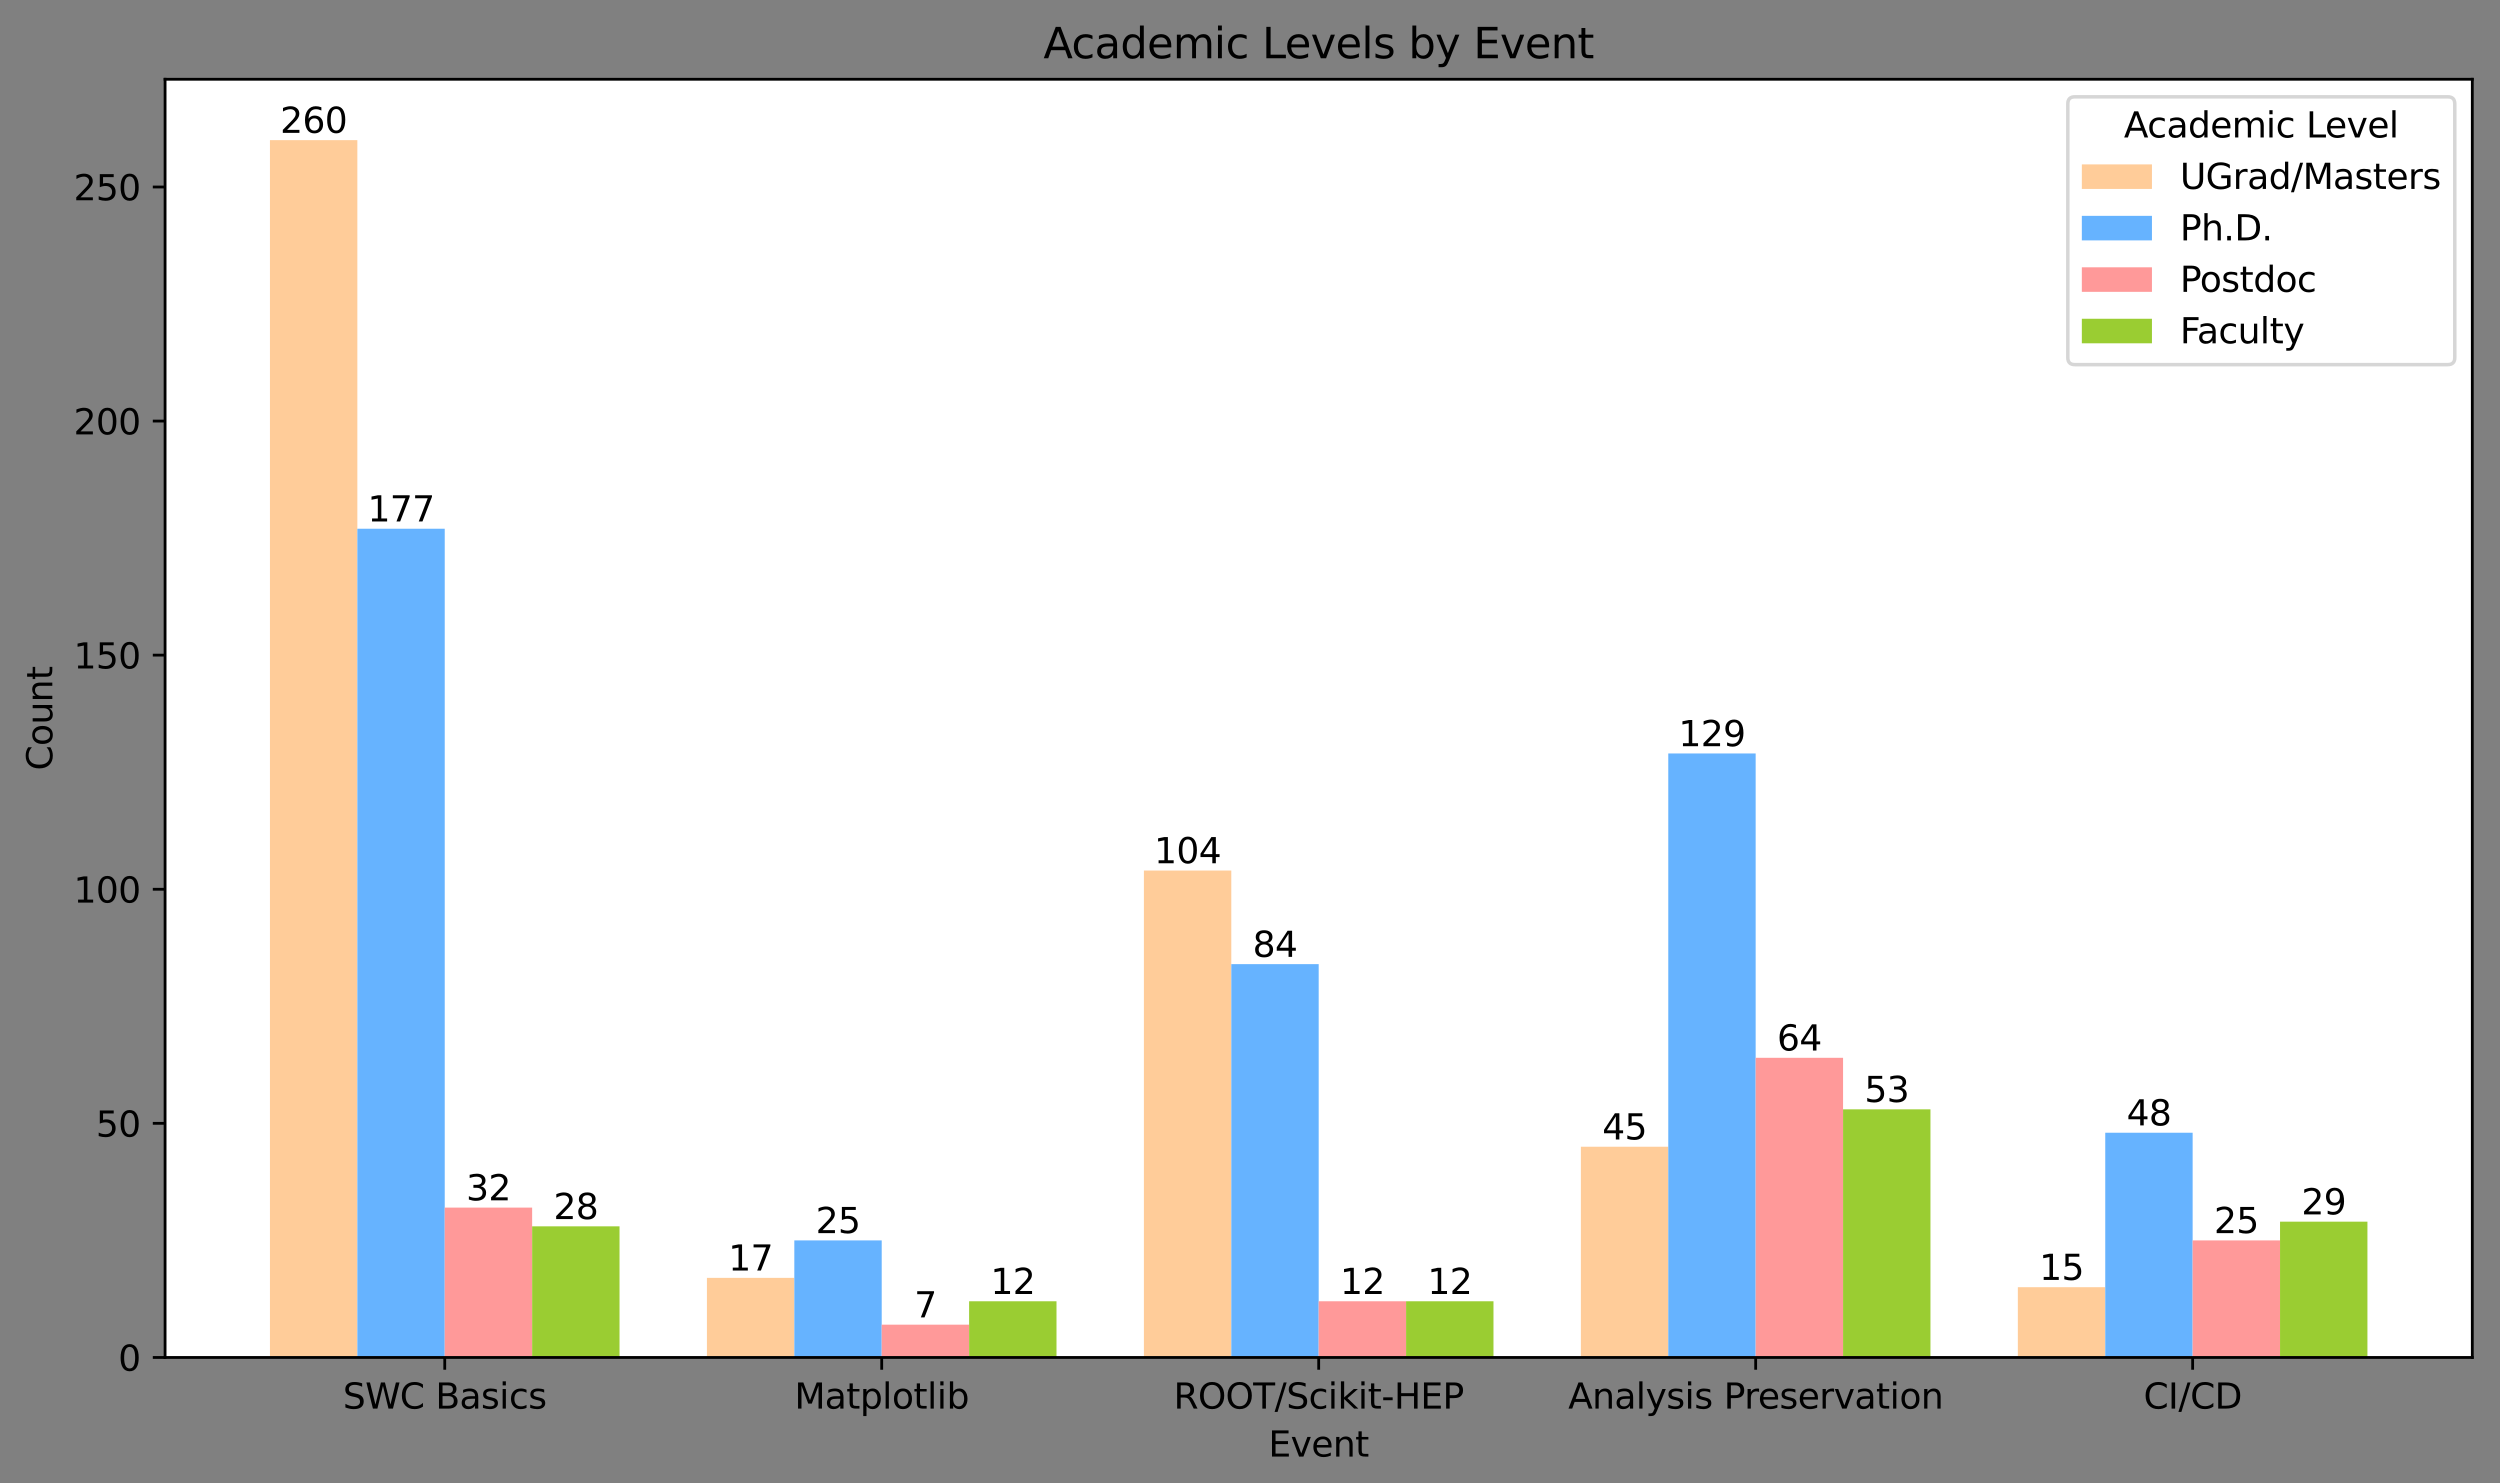 <?xml version="1.0" encoding="UTF-8" standalone="no"?>
<svg
   width="713.139pt"
   height="423.137pt"
   viewBox="0 0 713.139 423.137"
   version="1.1"
   id="svg33844"
   sodipodi:docname="academic-level-by-event.svg"
   inkscape:version="1.2.1 (9c6d41e, 2022-07-14)"
   xmlns:inkscape="http://www.inkscape.org/namespaces/inkscape"
   xmlns:sodipodi="http://sodipodi.sourceforge.net/DTD/sodipodi-0.dtd"
   xmlns:xlink="http://www.w3.org/1999/xlink"
   xmlns="http://www.w3.org/2000/svg"
   xmlns:svg="http://www.w3.org/2000/svg"
   xmlns:rdf="http://www.w3.org/1999/02/22-rdf-syntax-ns#"
   xmlns:cc="http://creativecommons.org/ns#"
   xmlns:dc="http://purl.org/dc/elements/1.1/">
  <rect x="0" y="0" width="713.139" height="423.137" fill="#808080" stroke="none"/>
  <sodipodi:namedview
     id="namedview33846"
     pagecolor="#ffffff"
     bordercolor="#000000"
     borderopacity="0.25"
     inkscape:showpageshadow="2"
     inkscape:pageopacity="0.0"
     inkscape:pagecheckerboard="0"
     inkscape:deskcolor="#d1d1d1"
     inkscape:document-units="pt"
     showgrid="false"
     inkscape:zoom="0.40972222"
     inkscape:cx="374.64407"
     inkscape:cy="273.35593"
     inkscape:window-width="1440"
     inkscape:window-height="900"
     inkscape:window-x="0"
     inkscape:window-y="0"
     inkscape:window-maximized="0"
     inkscape:current-layer="svg33844" />
  <defs
     id="defs33061">
    <style
       type="text/css"
       id="style33059">*{stroke-linejoin: round; stroke-linecap: butt}</style>
  </defs>
  <g
     id="axes_1"
     transform="translate(-3.961,-2.822)">
    <g
       id="patch_2">
      <path
         d="M 51.05,390.04 H 709.2 V 25.44 H 51.05 Z"
         style="fill:#ffffff"
         id="path33066" />
    </g>
    <g
       id="patch_3">
      <path
         d="M 80.966,390.04 H 105.896 V 42.802 H 80.966 Z"
         clip-path="url(#p77f8d036fb)"
         style="fill:#ffcc99"
         id="path33069" />
    </g>
    <g
       id="patch_4">
      <path
         d="m 205.616,390.04 h 24.93 v -22.704 h -24.93 z"
         clip-path="url(#p77f8d036fb)"
         style="fill:#ffcc99"
         id="path33072" />
    </g>
    <g
       id="patch_5">
      <path
         d="m 330.265,390.04 h 24.93 V 251.145 h -24.93 z"
         clip-path="url(#p77f8d036fb)"
         style="fill:#ffcc99"
         id="path33075" />
    </g>
    <g
       id="patch_6">
      <path
         d="M 454.915,390.04 H 479.845 V 329.941 H 454.915 Z"
         clip-path="url(#p77f8d036fb)"
         style="fill:#ffcc99"
         id="path33078" />
    </g>
    <g
       id="patch_7">
      <path
         d="m 579.564,390.04 h 24.93 v -20.033 h -24.93 z"
         clip-path="url(#p77f8d036fb)"
         style="fill:#ffcc99"
         id="path33081" />
    </g>
    <g
       id="patch_8">
      <path
         d="m 105.896,390.04 h 24.93 V 153.651 h -24.93 z"
         clip-path="url(#p77f8d036fb)"
         style="fill:#66b3ff"
         id="path33084" />
    </g>
    <g
       id="patch_9">
      <path
         d="m 230.545,390.04 h 24.93 v -33.388 h -24.93 z"
         clip-path="url(#p77f8d036fb)"
         style="fill:#66b3ff"
         id="path33087" />
    </g>
    <g
       id="patch_10">
      <path
         d="M 355.195,390.04 H 380.125 V 277.855 h -24.93 z"
         clip-path="url(#p77f8d036fb)"
         style="fill:#66b3ff"
         id="path33090" />
    </g>
    <g
       id="patch_11">
      <path
         d="m 479.845,390.04 h 24.93 V 217.756 H 479.845 Z"
         clip-path="url(#p77f8d036fb)"
         style="fill:#66b3ff"
         id="path33093" />
    </g>
    <g
       id="patch_12">
      <path
         d="m 604.494,390.04 h 24.93 v -64.106 h -24.93 z"
         clip-path="url(#p77f8d036fb)"
         style="fill:#66b3ff"
         id="path33096" />
    </g>
    <g
       id="patch_13">
      <path
         d="m 130.826,390.04 h 24.93 v -42.737 h -24.93 z"
         clip-path="url(#p77f8d036fb)"
         style="fill:#ff9999"
         id="path33099" />
    </g>
    <g
       id="patch_14">
      <path
         d="m 255.475,390.04 h 24.93 v -9.349 h -24.93 z"
         clip-path="url(#p77f8d036fb)"
         style="fill:#ff9999"
         id="path33102" />
    </g>
    <g
       id="patch_15">
      <path
         d="m 380.125,390.04 h 24.93 V 374.014 H 380.125 Z"
         clip-path="url(#p77f8d036fb)"
         style="fill:#ff9999"
         id="path33105" />
    </g>
    <g
       id="patch_16">
      <path
         d="m 504.775,390.04 h 24.93 v -85.474 h -24.93 z"
         clip-path="url(#p77f8d036fb)"
         style="fill:#ff9999"
         id="path33108" />
    </g>
    <g
       id="patch_17">
      <path
         d="m 629.424,390.04 h 24.93 v -33.388 h -24.93 z"
         clip-path="url(#p77f8d036fb)"
         style="fill:#ff9999"
         id="path33111" />
    </g>
    <g
       id="patch_18">
      <path
         d="m 155.756,390.04 h 24.93 v -37.395 h -24.93 z"
         clip-path="url(#p77f8d036fb)"
         style="fill:#9acd32"
         id="path33114" />
    </g>
    <g
       id="patch_19">
      <path
         d="m 280.405,390.04 h 24.93 V 374.014 H 280.405 Z"
         clip-path="url(#p77f8d036fb)"
         style="fill:#9acd32"
         id="path33117" />
    </g>
    <g
       id="patch_20">
      <path
         d="m 405.055,390.04 h 24.93 v -16.026 h -24.93 z"
         clip-path="url(#p77f8d036fb)"
         style="fill:#9acd32"
         id="path33120" />
    </g>
    <g
       id="patch_21">
      <path
         d="m 529.705,390.04 h 24.93 v -70.783 h -24.93 z"
         clip-path="url(#p77f8d036fb)"
         style="fill:#9acd32"
         id="path33123" />
    </g>
    <g
       id="patch_22">
      <path
         d="m 654.354,390.04 h 24.93 v -38.73 h -24.93 z"
         clip-path="url(#p77f8d036fb)"
         style="fill:#9acd32"
         id="path33126" />
    </g>
    <g
       id="matplotlib.axis_1">
      <g
         id="xtick_1">
        <g
           id="line2d_1">
          <defs
             id="defs33130">
            <path
               id="me1d7e99bc3"
               d="M 0,0 V 3.5"
               style="stroke:#000000;stroke-width:0.8" />
          </defs>
          <g
             id="g33134">
            <use
               xlink:href="#me1d7e99bc3"
               x="130.826"
               y="390.04"
               style="stroke:#000000;stroke-width:0.8"
               id="use33132" />
          </g>
        </g>
        <g
           id="text_1">
          <!-- SWC Basics -->
          <g
             transform="matrix(0.1,0,0,-0.1,101.785,404.638)"
             id="g33168">
            <defs
               id="defs33146">
              <path
                 id="DejaVuSans-53"
                 d="m 3425,4513 v -616 q -359,172 -678,256 -319,85 -616,85 -515,0 -795,-200 -280,-200 -280,-569 0,-310 186,-468 186,-157 705,-254 l 381,-78 q 706,-135 1042,-474 336,-339 336,-907 0,-679 -455,-1029 -454,-350 -1332,-350 -331,0 -705,75 -373,75 -773,222 v 650 q 384,-215 753,-325 369,-109 725,-109 540,0 834,212 294,213 294,607 0,343 -211,537 -211,194 -692,291 l -385,75 q -706,140 -1022,440 -315,300 -315,835 0,619 436,975 436,356 1201,356 329,0 669,-60 341,-59 697,-177 z"
                 transform="scale(0.016)" />
              <path
                 id="DejaVuSans-57"
                 d="m 213,4666 h 637 l 981,-3944 978,3944 h 710 l 981,-3944 978,3944 h 641 L 4947,0 H 4153 L 3169,4050 2175,0 h -794 z"
                 transform="scale(0.016)" />
              <path
                 id="DejaVuSans-43"
                 d="m 4122,4306 v -665 q -319,297 -680,443 -361,147 -767,147 -800,0 -1225,-489 -425,-489 -425,-1414 0,-922 425,-1411 425,-489 1225,-489 406,0 767,147 361,147 680,444 V 359 Q 3791,134 3420,21 3050,-91 2638,-91 1578,-91 968,557 359,1206 359,2328 q 0,1125 609,1773 610,649 1670,649 418,0 788,-111 371,-111 696,-333 z"
                 transform="scale(0.016)" />
              <path
                 id="DejaVuSans-20"
                 transform="scale(0.016)"
                 d="" />
              <path
                 id="DejaVuSans-42"
                 d="M 1259,2228 V 519 h 1013 q 509,0 754,211 246,211 246,645 0,438 -246,645 -245,208 -754,208 z m 0,1919 V 2741 h 935 q 462,0 688,173 227,174 227,530 0,353 -227,528 -226,175 -688,175 z m -631,519 h 1613 q 722,0 1112,-300 391,-300 391,-853 0,-429 -200,-682 -200,-253 -588,-315 466,-100 724,-418 258,-317 258,-792 0,-625 -425,-966 Q 3088,0 2303,0 H 628 Z"
                 transform="scale(0.016)" />
              <path
                 id="DejaVuSans-61"
                 d="m 2194,1759 q -697,0 -966,-159 -269,-159 -269,-544 0,-306 202,-486 202,-179 548,-179 479,0 768,339 289,339 289,901 v 128 z m 1147,238 V 0 H 2766 V 531 Q 2569,213 2275,61 1981,-91 1556,-91 q -537,0 -855,302 -317,302 -317,808 0,590 395,890 396,300 1180,300 h 807 v 57 q 0,397 -261,614 -261,217 -733,217 -300,0 -585,-72 -284,-72 -546,-216 v 532 q 315,122 612,182 297,61 578,61 760,0 1135,-394 375,-393 375,-1193 z"
                 transform="scale(0.016)" />
              <path
                 id="DejaVuSans-73"
                 d="m 2834,3397 v -544 q -243,125 -506,187 -262,63 -544,63 -428,0 -642,-131 -214,-131 -214,-394 0,-200 153,-314 153,-114 616,-217 l 197,-44 q 612,-131 870,-370 258,-239 258,-667 0,-488 -386,-773 Q 2250,-91 1575,-91 1294,-91 989,-36 684,19 347,128 v 594 q 319,-166 628,-249 309,-82 613,-82 406,0 624,139 219,139 219,392 0,234 -158,359 -157,125 -692,241 l -200,47 q -534,112 -772,345 -237,233 -237,639 0,494 350,762 350,269 994,269 318,0 599,-47 282,-46 519,-140 z"
                 transform="scale(0.016)" />
              <path
                 id="DejaVuSans-69"
                 d="m 603,3500 h 575 V 0 H 603 Z m 0,1363 h 575 V 4134 H 603 Z"
                 transform="scale(0.016)" />
              <path
                 id="DejaVuSans-63"
                 d="m 3122,3366 v -538 q -244,135 -489,202 -245,67 -495,67 -560,0 -870,-355 -309,-354 -309,-995 0,-641 309,-996 310,-354 870,-354 250,0 495,67 245,67 489,202 V 134 Q 2881,22 2623,-34 2366,-91 2075,-91 1284,-91 818,406 353,903 353,1747 q 0,856 470,1346 471,491 1290,491 265,0 518,-55 253,-54 491,-163 z"
                 transform="scale(0.016)" />
            </defs>
            <use
               xlink:href="#DejaVuSans-53"
               id="use33148" />
            <use
               xlink:href="#DejaVuSans-57"
               x="63.477"
               id="use33150" />
            <use
               xlink:href="#DejaVuSans-43"
               x="162.354"
               id="use33152" />
            <use
               xlink:href="#DejaVuSans-20"
               x="232.178"
               id="use33154" />
            <use
               xlink:href="#DejaVuSans-42"
               x="263.965"
               id="use33156" />
            <use
               xlink:href="#DejaVuSans-61"
               x="332.568"
               id="use33158" />
            <use
               xlink:href="#DejaVuSans-73"
               x="393.848"
               id="use33160" />
            <use
               xlink:href="#DejaVuSans-69"
               x="445.947"
               id="use33162" />
            <use
               xlink:href="#DejaVuSans-63"
               x="473.73"
               id="use33164" />
            <use
               xlink:href="#DejaVuSans-73"
               x="528.711"
               id="use33166" />
          </g>
        </g>
      </g>
      <g
         id="xtick_2">
        <g
           id="line2d_2">
          <g
             id="g33174">
            <use
               xlink:href="#me1d7e99bc3"
               x="255.475"
               y="390.04"
               style="stroke:#000000;stroke-width:0.8"
               id="use33172" />
          </g>
        </g>
        <g
           id="text_2">
          <!-- Matplotlib -->
          <g
             transform="matrix(0.1,0,0,-0.1,230.602,404.638)"
             id="g33205">
            <defs
               id="defs33183">
              <path
                 id="DejaVuSans-4d"
                 d="m 628,4666 h 941 L 2759,1491 3956,4666 h 941 V 0 H 4281 V 4097 L 3078,897 H 2444 L 1241,4097 V 0 H 628 Z"
                 transform="scale(0.016)" />
              <path
                 id="DejaVuSans-74"
                 d="M 1172,4494 V 3500 H 2356 V 3053 H 1172 V 1153 q 0,-428 117,-550 117,-122 477,-122 h 590 V 0 H 1766 Q 1100,0 847,248 594,497 594,1153 V 3053 H 172 v 447 h 422 v 994 z"
                 transform="scale(0.016)" />
              <path
                 id="DejaVuSans-70"
                 d="M 1159,525 V -1331 H 581 v 4831 h 578 v -531 q 182,312 458,463 277,152 661,152 638,0 1036,-506 399,-506 399,-1331 0,-825 -399,-1332 -398,-506 -1036,-506 -384,0 -661,152 -276,152 -458,464 z m 1957,1222 q 0,634 -261,995 -261,361 -717,361 -457,0 -718,-361 -261,-361 -261,-995 0,-634 261,-995 261,-361 718,-361 456,0 717,361 261,361 261,995 z"
                 transform="scale(0.016)" />
              <path
                 id="DejaVuSans-6c"
                 d="m 603,4863 h 575 V 0 H 603 Z"
                 transform="scale(0.016)" />
              <path
                 id="DejaVuSans-6f"
                 d="m 1959,3097 q -462,0 -731,-361 -269,-361 -269,-989 0,-628 267,-989 268,-361 733,-361 460,0 728,362 269,363 269,988 0,622 -269,986 -268,364 -728,364 z m 0,487 q 750,0 1178,-488 429,-487 429,-1349 Q 3566,888 3137,398 2709,-91 1959,-91 1206,-91 779,398 353,888 353,1747 q 0,862 426,1349 427,488 1180,488 z"
                 transform="scale(0.016)" />
              <path
                 id="DejaVuSans-62"
                 d="m 3116,1747 q 0,634 -261,995 -261,361 -717,361 -457,0 -718,-361 -261,-361 -261,-995 0,-634 261,-995 261,-361 718,-361 456,0 717,361 261,361 261,995 z M 1159,2969 q 182,312 458,463 277,152 661,152 638,0 1036,-506 399,-506 399,-1331 Q 3713,922 3314,415 2916,-91 2278,-91 1894,-91 1617,61 1341,213 1159,525 V 0 H 581 v 4863 h 578 z"
                 transform="scale(0.016)" />
            </defs>
            <use
               xlink:href="#DejaVuSans-4d"
               id="use33185" />
            <use
               xlink:href="#DejaVuSans-61"
               x="86.279"
               id="use33187" />
            <use
               xlink:href="#DejaVuSans-74"
               x="147.559"
               id="use33189" />
            <use
               xlink:href="#DejaVuSans-70"
               x="186.768"
               id="use33191" />
            <use
               xlink:href="#DejaVuSans-6c"
               x="250.244"
               id="use33193" />
            <use
               xlink:href="#DejaVuSans-6f"
               x="278.027"
               id="use33195" />
            <use
               xlink:href="#DejaVuSans-74"
               x="339.209"
               id="use33197" />
            <use
               xlink:href="#DejaVuSans-6c"
               x="378.418"
               id="use33199" />
            <use
               xlink:href="#DejaVuSans-69"
               x="406.201"
               id="use33201" />
            <use
               xlink:href="#DejaVuSans-62"
               x="433.984"
               id="use33203" />
          </g>
        </g>
      </g>
      <g
         id="xtick_3">
        <g
           id="line2d_3">
          <g
             id="g33211">
            <use
               xlink:href="#me1d7e99bc3"
               x="380.125"
               y="390.04"
               style="stroke:#000000;stroke-width:0.8"
               id="use33209" />
          </g>
        </g>
        <g
           id="text_3">
          <!-- ROOT/Scikit-HEP -->
          <g
             transform="matrix(0.1,0,0,-0.1,338.745,404.638)"
             id="g33255">
            <defs
               id="defs33223">
              <path
                 id="DejaVuSans-52"
                 d="m 2841,2188 q 203,-69 395,-294 192,-225 386,-619 L 4263,0 h -679 l -596,1197 q -232,469 -449,622 -217,153 -592,153 H 1259 V 0 H 628 v 4666 h 1425 q 800,0 1194,-335 394,-334 394,-1009 0,-441 -205,-732 -205,-290 -595,-402 z M 1259,4147 V 2491 h 794 q 456,0 689,211 233,211 233,620 0,409 -233,617 -233,208 -689,208 z"
                 transform="scale(0.016)" />
              <path
                 id="DejaVuSans-4f"
                 d="m 2522,4238 q -688,0 -1093,-513 -404,-512 -404,-1397 0,-881 404,-1394 405,-512 1093,-512 687,0 1089,512 402,513 402,1394 0,885 -402,1397 -402,513 -1089,513 z m 0,512 q 981,0 1568,-658 588,-658 588,-1764 0,-1103 -588,-1761 -587,-658 -1568,-658 -984,0 -1574,656 -589,657 -589,1763 0,1106 589,1764 590,658 1574,658 z"
                 transform="scale(0.016)" />
              <path
                 id="DejaVuSans-54"
                 d="M -19,4666 H 3928 V 4134 H 2272 V 0 H 1638 V 4134 H -19 Z"
                 transform="scale(0.016)" />
              <path
                 id="DejaVuSans-2f"
                 d="m 1625,4666 h 531 L 531,-594 H 0 Z"
                 transform="scale(0.016)" />
              <path
                 id="DejaVuSans-6b"
                 d="m 581,4863 h 578 V 1991 l 1716,1509 h 734 L 1753,1863 3688,0 H 2938 L 1159,1709 V 0 H 581 Z"
                 transform="scale(0.016)" />
              <path
                 id="DejaVuSans-2d"
                 d="M 313,2009 H 1997 V 1497 H 313 Z"
                 transform="scale(0.016)" />
              <path
                 id="DejaVuSans-48"
                 d="m 628,4666 h 631 V 2753 h 2294 v 1913 h 631 V 0 H 3553 V 2222 H 1259 V 0 H 628 Z"
                 transform="scale(0.016)" />
              <path
                 id="DejaVuSans-45"
                 d="M 628,4666 H 3578 V 4134 H 1259 V 2753 H 3481 V 2222 H 1259 V 531 H 3634 V 0 H 628 Z"
                 transform="scale(0.016)" />
              <path
                 id="DejaVuSans-50"
                 d="M 1259,4147 V 2394 h 794 q 441,0 681,228 241,228 241,650 0,419 -241,647 -240,228 -681,228 z m -631,519 h 1425 q 785,0 1186,-355 402,-355 402,-1039 0,-691 -402,-1044 -401,-353 -1186,-353 H 1259 V 0 H 628 Z"
                 transform="scale(0.016)" />
            </defs>
            <use
               xlink:href="#DejaVuSans-52"
               id="use33225" />
            <use
               xlink:href="#DejaVuSans-4f"
               x="69.482"
               id="use33227" />
            <use
               xlink:href="#DejaVuSans-4f"
               x="148.193"
               id="use33229" />
            <use
               xlink:href="#DejaVuSans-54"
               x="226.904"
               id="use33231" />
            <use
               xlink:href="#DejaVuSans-2f"
               x="287.988"
               id="use33233" />
            <use
               xlink:href="#DejaVuSans-53"
               x="321.68"
               id="use33235" />
            <use
               xlink:href="#DejaVuSans-63"
               x="385.156"
               id="use33237" />
            <use
               xlink:href="#DejaVuSans-69"
               x="440.137"
               id="use33239" />
            <use
               xlink:href="#DejaVuSans-6b"
               x="467.92"
               id="use33241" />
            <use
               xlink:href="#DejaVuSans-69"
               x="525.83"
               id="use33243" />
            <use
               xlink:href="#DejaVuSans-74"
               x="553.613"
               id="use33245" />
            <use
               xlink:href="#DejaVuSans-2d"
               x="592.822"
               id="use33247" />
            <use
               xlink:href="#DejaVuSans-48"
               x="628.906"
               id="use33249" />
            <use
               xlink:href="#DejaVuSans-45"
               x="704.102"
               id="use33251" />
            <use
               xlink:href="#DejaVuSans-50"
               x="767.285"
               id="use33253" />
          </g>
        </g>
      </g>
      <g
         id="xtick_4">
        <g
           id="line2d_4">
          <g
             id="g33261">
            <use
               xlink:href="#me1d7e99bc3"
               x="504.775"
               y="390.04"
               style="stroke:#000000;stroke-width:0.8"
               id="use33259" />
          </g>
        </g>
        <g
           id="text_4">
          <!-- Analysis Preservation -->
          <g
             transform="matrix(0.1,0,0,-0.1,451.301,404.638)"
             id="g33314">
            <defs
               id="defs33270">
              <path
                 id="DejaVuSans-41"
                 d="M 2188,4044 1331,1722 h 1716 z m -357,622 h 716 L 4325,0 H 3669 L 3244,1197 H 1141 L 716,0 H 50 Z"
                 transform="scale(0.016)" />
              <path
                 id="DejaVuSans-6e"
                 d="M 3513,2113 V 0 h -575 v 2094 q 0,497 -194,743 -194,247 -581,247 -466,0 -735,-297 -269,-296 -269,-809 V 0 H 581 v 3500 h 578 v -544 q 207,316 486,472 280,156 646,156 603,0 912,-373 310,-373 310,-1098 z"
                 transform="scale(0.016)" />
              <path
                 id="DejaVuSans-79"
                 d="m 2059,-325 q -243,-625 -475,-815 -231,-191 -618,-191 H 506 v 481 h 338 q 237,0 368,113 132,112 291,531 L 1606,56 191,3500 H 800 L 1894,763 2988,3500 h 609 z"
                 transform="scale(0.016)" />
              <path
                 id="DejaVuSans-72"
                 d="m 2631,2963 q -97,56 -211,82 -114,27 -251,27 -488,0 -749,-317 -261,-317 -261,-911 V 0 H 581 v 3500 h 578 v -544 q 182,319 472,473 291,155 707,155 59,0 131,-8 72,-7 159,-23 z"
                 transform="scale(0.016)" />
              <path
                 id="DejaVuSans-65"
                 d="M 3597,1894 V 1613 H 953 q 38,-594 358,-905 320,-311 892,-311 331,0 642,81 311,81 618,244 V 178 Q 3153,47 2828,-22 2503,-91 2169,-91 1331,-91 842,396 353,884 353,1716 q 0,859 464,1363 464,505 1252,505 706,0 1117,-455 411,-454 411,-1235 z m -575,169 q -6,471 -264,752 -258,282 -683,282 -481,0 -770,-272 -289,-272 -333,-766 z"
                 transform="scale(0.016)" />
              <path
                 id="DejaVuSans-76"
                 d="M 191,3500 H 800 L 1894,563 2988,3500 h 609 L 2284,0 h -781 z"
                 transform="scale(0.016)" />
            </defs>
            <use
               xlink:href="#DejaVuSans-41"
               id="use33272" />
            <use
               xlink:href="#DejaVuSans-6e"
               x="68.408"
               id="use33274" />
            <use
               xlink:href="#DejaVuSans-61"
               x="131.787"
               id="use33276" />
            <use
               xlink:href="#DejaVuSans-6c"
               x="193.066"
               id="use33278" />
            <use
               xlink:href="#DejaVuSans-79"
               x="220.85"
               id="use33280" />
            <use
               xlink:href="#DejaVuSans-73"
               x="280.029"
               id="use33282" />
            <use
               xlink:href="#DejaVuSans-69"
               x="332.129"
               id="use33284" />
            <use
               xlink:href="#DejaVuSans-73"
               x="359.912"
               id="use33286" />
            <use
               xlink:href="#DejaVuSans-20"
               x="412.012"
               id="use33288" />
            <use
               xlink:href="#DejaVuSans-50"
               x="443.799"
               id="use33290" />
            <use
               xlink:href="#DejaVuSans-72"
               x="502.352"
               id="use33292" />
            <use
               xlink:href="#DejaVuSans-65"
               x="541.215"
               id="use33294" />
            <use
               xlink:href="#DejaVuSans-73"
               x="602.738"
               id="use33296" />
            <use
               xlink:href="#DejaVuSans-65"
               x="654.838"
               id="use33298" />
            <use
               xlink:href="#DejaVuSans-72"
               x="716.361"
               id="use33300" />
            <use
               xlink:href="#DejaVuSans-76"
               x="757.475"
               id="use33302" />
            <use
               xlink:href="#DejaVuSans-61"
               x="816.654"
               id="use33304" />
            <use
               xlink:href="#DejaVuSans-74"
               x="877.934"
               id="use33306" />
            <use
               xlink:href="#DejaVuSans-69"
               x="917.143"
               id="use33308" />
            <use
               xlink:href="#DejaVuSans-6f"
               x="944.926"
               id="use33310" />
            <use
               xlink:href="#DejaVuSans-6e"
               x="1006.107"
               id="use33312" />
          </g>
        </g>
      </g>
      <g
         id="xtick_5">
        <g
           id="line2d_5">
          <g
             id="g33320">
            <use
               xlink:href="#me1d7e99bc3"
               x="629.424"
               y="390.04"
               style="stroke:#000000;stroke-width:0.8"
               id="use33318" />
          </g>
        </g>
        <g
           id="text_5">
          <!-- CI/CD -->
          <g
             transform="matrix(0.1,0,0,-0.1,615.432,404.638)"
             id="g33337">
            <defs
               id="defs33325">
              <path
                 id="DejaVuSans-49"
                 d="m 628,4666 h 631 V 0 H 628 Z"
                 transform="scale(0.016)" />
              <path
                 id="DejaVuSans-44"
                 d="M 1259,4147 V 519 h 763 q 966,0 1414,437 448,438 448,1382 0,937 -448,1373 -448,436 -1414,436 z m -631,519 h 1297 q 1356,0 1990,-564 635,-564 635,-1764 Q 4550,1131 3912,565 3275,0 1925,0 H 628 Z"
                 transform="scale(0.016)" />
            </defs>
            <use
               xlink:href="#DejaVuSans-43"
               id="use33327" />
            <use
               xlink:href="#DejaVuSans-49"
               x="69.824"
               id="use33329" />
            <use
               xlink:href="#DejaVuSans-2f"
               x="99.316"
               id="use33331" />
            <use
               xlink:href="#DejaVuSans-43"
               x="133.008"
               id="use33333" />
            <use
               xlink:href="#DejaVuSans-44"
               x="202.832"
               id="use33335" />
          </g>
        </g>
      </g>
      <g
         id="text_6">
        <!-- Event -->
        <g
           transform="matrix(0.1,0,0,-0.1,365.801,418.317)"
           id="g33351">
          <use
             xlink:href="#DejaVuSans-45"
             id="use33341" />
          <use
             xlink:href="#DejaVuSans-76"
             x="63.184"
             id="use33343" />
          <use
             xlink:href="#DejaVuSans-65"
             x="122.363"
             id="use33345" />
          <use
             xlink:href="#DejaVuSans-6e"
             x="183.887"
             id="use33347" />
          <use
             xlink:href="#DejaVuSans-74"
             x="247.266"
             id="use33349" />
        </g>
      </g>
    </g>
    <g
       id="matplotlib.axis_2">
      <g
         id="ytick_1">
        <g
           id="line2d_6">
          <defs
             id="defs33356">
            <path
               id="m2ea9055e60"
               d="M 0,0 H -3.5"
               style="stroke:#000000;stroke-width:0.8" />
          </defs>
          <g
             id="g33360">
            <use
               xlink:href="#m2ea9055e60"
               x="51.05"
               y="390.04"
               style="stroke:#000000;stroke-width:0.8"
               id="use33358" />
          </g>
        </g>
        <g
           id="text_7">
          <!-- 0 -->
          <g
             transform="matrix(0.1,0,0,-0.1,37.688,393.839)"
             id="g33368">
            <defs
               id="defs33364">
              <path
                 id="DejaVuSans-30"
                 d="m 2034,4250 q -487,0 -733,-480 -245,-479 -245,-1442 0,-959 245,-1439 246,-480 733,-480 491,0 736,480 246,480 246,1439 0,963 -246,1442 -245,480 -736,480 z m 0,500 q 785,0 1199,-621 414,-620 414,-1801 0,-1178 -414,-1799 -414,-620 -1199,-620 -784,0 -1198,620 -414,621 -414,1799 0,1181 414,1801 414,621 1198,621 z"
                 transform="scale(0.016)" />
            </defs>
            <use
               xlink:href="#DejaVuSans-30"
               id="use33366" />
          </g>
        </g>
      </g>
      <g
         id="ytick_2">
        <g
           id="line2d_7">
          <g
             id="g33374">
            <use
               xlink:href="#m2ea9055e60"
               x="51.05"
               y="323.263"
               style="stroke:#000000;stroke-width:0.8"
               id="use33372" />
          </g>
        </g>
        <g
           id="text_8">
          <!-- 50 -->
          <g
             transform="matrix(0.1,0,0,-0.1,31.325,327.063)"
             id="g33384">
            <defs
               id="defs33378">
              <path
                 id="DejaVuSans-35"
                 d="M 691,4666 H 3169 V 4134 H 1269 V 2991 q 137,47 274,70 138,23 276,23 781,0 1237,-428 457,-428 457,-1159 Q 3513,744 3044,326 2575,-91 1722,-91 1428,-91 1123,-41 819,9 494,109 v 635 q 281,-153 581,-228 300,-75 634,-75 541,0 856,284 316,284 316,772 0,487 -316,771 -315,285 -856,285 -253,0 -505,-56 -251,-56 -513,-175 z"
                 transform="scale(0.016)" />
            </defs>
            <use
               xlink:href="#DejaVuSans-35"
               id="use33380" />
            <use
               xlink:href="#DejaVuSans-30"
               x="63.623"
               id="use33382" />
          </g>
        </g>
      </g>
      <g
         id="ytick_3">
        <g
           id="line2d_8">
          <g
             id="g33390">
            <use
               xlink:href="#m2ea9055e60"
               x="51.05"
               y="256.487"
               style="stroke:#000000;stroke-width:0.8"
               id="use33388" />
          </g>
        </g>
        <g
           id="text_9">
          <!-- 100 -->
          <g
             transform="matrix(0.1,0,0,-0.1,24.962,260.286)"
             id="g33402">
            <defs
               id="defs33394">
              <path
                 id="DejaVuSans-31"
                 d="M 794,531 H 1825 V 4091 L 703,3866 v 575 l 1116,225 h 631 V 531 H 3481 V 0 H 794 Z"
                 transform="scale(0.016)" />
            </defs>
            <use
               xlink:href="#DejaVuSans-31"
               id="use33396" />
            <use
               xlink:href="#DejaVuSans-30"
               x="63.623"
               id="use33398" />
            <use
               xlink:href="#DejaVuSans-30"
               x="127.246"
               id="use33400" />
          </g>
        </g>
      </g>
      <g
         id="ytick_4">
        <g
           id="line2d_9">
          <g
             id="g33408">
            <use
               xlink:href="#m2ea9055e60"
               x="51.05"
               y="189.71"
               style="stroke:#000000;stroke-width:0.8"
               id="use33406" />
          </g>
        </g>
        <g
           id="text_10">
          <!-- 150 -->
          <g
             transform="matrix(0.1,0,0,-0.1,24.962,193.51)"
             id="g33417">
            <use
               xlink:href="#DejaVuSans-31"
               id="use33411" />
            <use
               xlink:href="#DejaVuSans-35"
               x="63.623"
               id="use33413" />
            <use
               xlink:href="#DejaVuSans-30"
               x="127.246"
               id="use33415" />
          </g>
        </g>
      </g>
      <g
         id="ytick_5">
        <g
           id="line2d_10">
          <g
             id="g33423">
            <use
               xlink:href="#m2ea9055e60"
               x="51.05"
               y="122.934"
               style="stroke:#000000;stroke-width:0.8"
               id="use33421" />
          </g>
        </g>
        <g
           id="text_11">
          <!-- 200 -->
          <g
             transform="matrix(0.1,0,0,-0.1,24.962,126.733)"
             id="g33435">
            <defs
               id="defs33427">
              <path
                 id="DejaVuSans-32"
                 d="M 1228,531 H 3431 V 0 H 469 v 531 q 359,372 979,998 621,627 780,809 303,340 423,576 121,236 121,464 0,372 -261,606 -261,235 -680,235 -297,0 -627,-103 -329,-103 -704,-313 v 638 q 381,153 712,231 332,78 607,78 725,0 1156,-363 431,-362 431,-968 0,-288 -108,-546 -107,-257 -392,-607 -78,-91 -497,-524 Q 1991,1309 1228,531 Z"
                 transform="scale(0.016)" />
            </defs>
            <use
               xlink:href="#DejaVuSans-32"
               id="use33429" />
            <use
               xlink:href="#DejaVuSans-30"
               x="63.623"
               id="use33431" />
            <use
               xlink:href="#DejaVuSans-30"
               x="127.246"
               id="use33433" />
          </g>
        </g>
      </g>
      <g
         id="ytick_6">
        <g
           id="line2d_11">
          <g
             id="g33441">
            <use
               xlink:href="#m2ea9055e60"
               x="51.05"
               y="56.157"
               style="stroke:#000000;stroke-width:0.8"
               id="use33439" />
          </g>
        </g>
        <g
           id="text_12">
          <!-- 250 -->
          <g
             transform="matrix(0.1,0,0,-0.1,24.962,59.956)"
             id="g33450">
            <use
               xlink:href="#DejaVuSans-32"
               id="use33444" />
            <use
               xlink:href="#DejaVuSans-35"
               x="63.623"
               id="use33446" />
            <use
               xlink:href="#DejaVuSans-30"
               x="127.246"
               id="use33448" />
          </g>
        </g>
      </g>
      <g
         id="text_13">
        <!-- Count -->
        <g
           transform="matrix(0,-0.1,-0.1,0,18.883,222.588)"
           id="g33467">
          <defs
             id="defs33455">
            <path
               id="DejaVuSans-75"
               d="m 544,1381 v 2119 h 575 V 1403 q 0,-497 193,-746 194,-248 582,-248 465,0 735,297 271,297 271,810 v 1984 h 575 V 0 H 2900 V 538 Q 2691,219 2414,64 2138,-91 1772,-91 1169,-91 856,284 544,659 544,1381 Z m 1447,2203 z"
               transform="scale(0.016)" />
          </defs>
          <use
             xlink:href="#DejaVuSans-43"
             id="use33457" />
          <use
             xlink:href="#DejaVuSans-6f"
             x="69.824"
             id="use33459" />
          <use
             xlink:href="#DejaVuSans-75"
             x="131.006"
             id="use33461" />
          <use
             xlink:href="#DejaVuSans-6e"
             x="194.385"
             id="use33463" />
          <use
             xlink:href="#DejaVuSans-74"
             x="257.764"
             id="use33465" />
        </g>
      </g>
    </g>
    <g
       id="patch_23">
      <path
         d="M 51.05,390.04 V 25.44"
         style="fill:none;stroke:#000000;stroke-width:0.8;stroke-linecap:square;stroke-linejoin:miter"
         id="path33471" />
    </g>
    <g
       id="patch_24">
      <path
         d="M 709.2,390.04 V 25.44"
         style="fill:none;stroke:#000000;stroke-width:0.8;stroke-linecap:square;stroke-linejoin:miter"
         id="path33474" />
    </g>
    <g
       id="patch_25">
      <path
         d="M 51.05,390.04 H 709.2"
         style="fill:none;stroke:#000000;stroke-width:0.8;stroke-linecap:square;stroke-linejoin:miter"
         id="path33477" />
    </g>
    <g
       id="patch_26">
      <path
         d="M 51.05,25.44 H 709.2"
         style="fill:none;stroke:#000000;stroke-width:0.8;stroke-linecap:square;stroke-linejoin:miter"
         id="path33480" />
    </g>
    <g
       id="text_14">
      <!-- 260 -->
      <g
         transform="matrix(0.1,0,0,-0.1,83.887,40.722)"
         id="g33492">
        <defs
           id="defs33484">
          <path
             id="DejaVuSans-36"
             d="m 2113,2584 q -425,0 -674,-291 -248,-290 -248,-796 0,-503 248,-796 249,-292 674,-292 425,0 673,292 248,293 248,796 0,506 -248,796 -248,291 -673,291 z m 1253,1979 v -575 q -238,112 -480,171 -242,60 -480,60 -625,0 -955,-422 -329,-422 -376,-1275 184,272 462,417 279,145 613,145 703,0 1111,-427 408,-426 408,-1160 0,-719 -425,-1154 -425,-434 -1131,-434 -810,0 -1238,620 -428,621 -428,1799 0,1106 525,1764 525,658 1409,658 238,0 480,-47 242,-47 505,-140 z"
             transform="scale(0.016)" />
        </defs>
        <use
           xlink:href="#DejaVuSans-32"
           id="use33486" />
        <use
           xlink:href="#DejaVuSans-36"
           x="63.623"
           id="use33488" />
        <use
           xlink:href="#DejaVuSans-30"
           x="127.246"
           id="use33490" />
      </g>
    </g>
    <g
       id="text_15">
      <!-- 17 -->
      <g
         transform="matrix(0.1,0,0,-0.1,211.718,365.256)"
         id="g33502">
        <defs
           id="defs33496">
          <path
             id="DejaVuSans-37"
             d="M 525,4666 H 3525 V 4397 L 1831,0 H 1172 L 2766,4134 H 525 Z"
             transform="scale(0.016)" />
        </defs>
        <use
           xlink:href="#DejaVuSans-31"
           id="use33498" />
        <use
           xlink:href="#DejaVuSans-37"
           x="63.623"
           id="use33500" />
      </g>
    </g>
    <g
       id="text_16">
      <!-- 104 -->
      <g
         transform="matrix(0.1,0,0,-0.1,333.186,249.065)"
         id="g33514">
        <defs
           id="defs33506">
          <path
             id="DejaVuSans-34"
             d="M 2419,4116 825,1625 h 1594 z m -166,550 h 794 V 1625 h 666 V 1100 H 3047 V 0 H 2419 V 1100 H 313 v 609 z"
             transform="scale(0.016)" />
        </defs>
        <use
           xlink:href="#DejaVuSans-31"
           id="use33508" />
        <use
           xlink:href="#DejaVuSans-30"
           x="63.623"
           id="use33510" />
        <use
           xlink:href="#DejaVuSans-34"
           x="127.246"
           id="use33512" />
      </g>
    </g>
    <g
       id="text_17">
      <!-- 45 -->
      <g
         transform="matrix(0.1,0,0,-0.1,461.017,327.861)"
         id="g33521">
        <use
           xlink:href="#DejaVuSans-34"
           id="use33517" />
        <use
           xlink:href="#DejaVuSans-35"
           x="63.623"
           id="use33519" />
      </g>
    </g>
    <g
       id="text_18">
      <!-- 15 -->
      <g
         transform="matrix(0.1,0,0,-0.1,585.667,367.927)"
         id="g33528">
        <use
           xlink:href="#DejaVuSans-31"
           id="use33524" />
        <use
           xlink:href="#DejaVuSans-35"
           x="63.623"
           id="use33526" />
      </g>
    </g>
    <g
       id="text_19">
      <!-- 177 -->
      <g
         transform="matrix(0.1,0,0,-0.1,108.817,151.571)"
         id="g33537">
        <use
           xlink:href="#DejaVuSans-31"
           id="use33531" />
        <use
           xlink:href="#DejaVuSans-37"
           x="63.623"
           id="use33533" />
        <use
           xlink:href="#DejaVuSans-37"
           x="127.246"
           id="use33535" />
      </g>
    </g>
    <g
       id="text_20">
      <!-- 25 -->
      <g
         transform="matrix(0.1,0,0,-0.1,236.648,354.572)"
         id="g33544">
        <use
           xlink:href="#DejaVuSans-32"
           id="use33540" />
        <use
           xlink:href="#DejaVuSans-35"
           x="63.623"
           id="use33542" />
      </g>
    </g>
    <g
       id="text_21">
      <!-- 84 -->
      <g
         transform="matrix(0.1,0,0,-0.1,361.298,275.776)"
         id="g33554">
        <defs
           id="defs33548">
          <path
             id="DejaVuSans-38"
             d="m 2034,2216 q -450,0 -708,-241 -257,-241 -257,-662 0,-422 257,-663 258,-241 708,-241 450,0 709,242 260,243 260,662 0,421 -258,662 -257,241 -711,241 z m -631,268 q -406,100 -633,378 -226,279 -226,679 0,559 398,884 399,325 1092,325 697,0 1094,-325 397,-325 397,-884 0,-400 -227,-679 -226,-278 -629,-378 456,-106 710,-416 255,-309 255,-755 Q 3634,634 3220,271 2806,-91 2034,-91 1263,-91 848,271 434,634 434,1313 q 0,446 256,755 257,310 713,416 z m -231,997 q 0,-362 226,-565 227,-203 636,-203 407,0 636,203 230,203 230,565 0,363 -230,566 -229,203 -636,203 -409,0 -636,-203 -226,-203 -226,-566 z"
             transform="scale(0.016)" />
        </defs>
        <use
           xlink:href="#DejaVuSans-38"
           id="use33550" />
        <use
           xlink:href="#DejaVuSans-34"
           x="63.623"
           id="use33552" />
      </g>
    </g>
    <g
       id="text_22">
      <!-- 129 -->
      <g
         transform="matrix(0.1,0,0,-0.1,482.766,215.677)"
         id="g33566">
        <defs
           id="defs33558">
          <path
             id="DejaVuSans-39"
             d="m 703,97 v 575 q 238,-113 481,-172 244,-59 479,-59 625,0 954,420 330,420 377,1277 -181,-269 -460,-413 -278,-144 -615,-144 -700,0 -1108,423 -408,424 -408,1159 0,718 425,1152 425,435 1131,435 810,0 1236,-621 427,-620 427,-1801 Q 3622,1225 3098,567 2575,-91 1691,-91 1453,-91 1209,-44 966,3 703,97 Z m 1256,1978 q 425,0 673,290 249,291 249,798 0,503 -249,795 -248,292 -673,292 -425,0 -673,-292 -248,-292 -248,-795 0,-507 248,-798 248,-290 673,-290 z"
             transform="scale(0.016)" />
        </defs>
        <use
           xlink:href="#DejaVuSans-31"
           id="use33560" />
        <use
           xlink:href="#DejaVuSans-32"
           x="63.623"
           id="use33562" />
        <use
           xlink:href="#DejaVuSans-39"
           x="127.246"
           id="use33564" />
      </g>
    </g>
    <g
       id="text_23">
      <!-- 48 -->
      <g
         transform="matrix(0.1,0,0,-0.1,610.597,323.855)"
         id="g33573">
        <use
           xlink:href="#DejaVuSans-34"
           id="use33569" />
        <use
           xlink:href="#DejaVuSans-38"
           x="63.623"
           id="use33571" />
      </g>
    </g>
    <g
       id="text_24">
      <!-- 32 -->
      <g
         transform="matrix(0.1,0,0,-0.1,136.928,345.223)"
         id="g33583">
        <defs
           id="defs33577">
          <path
             id="DejaVuSans-33"
             d="m 2597,2516 q 453,-97 707,-404 255,-306 255,-756 0,-690 -475,-1069 -475,-378 -1350,-378 -293,0 -604,58 -311,58 -642,174 v 609 q 262,-153 574,-231 313,-78 654,-78 593,0 904,234 311,234 311,681 0,413 -289,645 -289,233 -804,233 h -544 v 519 h 569 q 465,0 712,186 247,186 247,536 0,359 -255,551 -254,193 -729,193 -260,0 -557,-57 -297,-56 -653,-174 v 562 q 360,100 674,150 314,50 592,50 719,0 1137,-327 419,-326 419,-882 0,-388 -222,-655 -222,-267 -631,-370 z"
             transform="scale(0.016)" />
        </defs>
        <use
           xlink:href="#DejaVuSans-33"
           id="use33579" />
        <use
           xlink:href="#DejaVuSans-32"
           x="63.623"
           id="use33581" />
      </g>
    </g>
    <g
       id="text_25">
      <!-- 7 -->
      <g
         transform="matrix(0.1,0,0,-0.1,264.759,378.612)"
         id="g33588">
        <use
           xlink:href="#DejaVuSans-37"
           id="use33586" />
      </g>
    </g>
    <g
       id="text_26">
      <!-- 12 -->
      <g
         transform="matrix(0.1,0,0,-0.1,386.227,371.934)"
         id="g33595">
        <use
           xlink:href="#DejaVuSans-31"
           id="use33591" />
        <use
           xlink:href="#DejaVuSans-32"
           x="63.623"
           id="use33593" />
      </g>
    </g>
    <g
       id="text_27">
      <!-- 64 -->
      <g
         transform="matrix(0.1,0,0,-0.1,510.877,302.486)"
         id="g33602">
        <use
           xlink:href="#DejaVuSans-36"
           id="use33598" />
        <use
           xlink:href="#DejaVuSans-34"
           x="63.623"
           id="use33600" />
      </g>
    </g>
    <g
       id="text_28">
      <!-- 25 -->
      <g
         transform="matrix(0.1,0,0,-0.1,635.527,354.572)"
         id="g33609">
        <use
           xlink:href="#DejaVuSans-32"
           id="use33605" />
        <use
           xlink:href="#DejaVuSans-35"
           x="63.623"
           id="use33607" />
      </g>
    </g>
    <g
       id="text_29">
      <!-- 28 -->
      <g
         transform="matrix(0.1,0,0,-0.1,161.858,350.565)"
         id="g33616">
        <use
           xlink:href="#DejaVuSans-32"
           id="use33612" />
        <use
           xlink:href="#DejaVuSans-38"
           x="63.623"
           id="use33614" />
      </g>
    </g>
    <g
       id="text_30">
      <!-- 12 -->
      <g
         transform="matrix(0.1,0,0,-0.1,286.508,371.934)"
         id="g33623">
        <use
           xlink:href="#DejaVuSans-31"
           id="use33619" />
        <use
           xlink:href="#DejaVuSans-32"
           x="63.623"
           id="use33621" />
      </g>
    </g>
    <g
       id="text_31">
      <!-- 12 -->
      <g
         transform="matrix(0.1,0,0,-0.1,411.157,371.934)"
         id="g33630">
        <use
           xlink:href="#DejaVuSans-31"
           id="use33626" />
        <use
           xlink:href="#DejaVuSans-32"
           x="63.623"
           id="use33628" />
      </g>
    </g>
    <g
       id="text_32">
      <!-- 53 -->
      <g
         transform="matrix(0.1,0,0,-0.1,535.807,317.177)"
         id="g33637">
        <use
           xlink:href="#DejaVuSans-35"
           id="use33633" />
        <use
           xlink:href="#DejaVuSans-33"
           x="63.623"
           id="use33635" />
      </g>
    </g>
    <g
       id="text_33">
      <!-- 29 -->
      <g
         transform="matrix(0.1,0,0,-0.1,660.457,349.23)"
         id="g33644">
        <use
           xlink:href="#DejaVuSans-32"
           id="use33640" />
        <use
           xlink:href="#DejaVuSans-39"
           x="63.623"
           id="use33642" />
      </g>
    </g>
    <g
       id="text_34">
      <!-- Academic Levels by Event -->
      <g
         transform="matrix(0.12,0,0,-0.12,301.603,19.44)"
         id="g33700">
        <defs
           id="defs33650">
          <path
             id="DejaVuSans-64"
             d="m 2906,2969 v 1894 h 575 V 0 H 2906 V 525 Q 2725,213 2448,61 2172,-91 1784,-91 1150,-91 751,415 353,922 353,1747 q 0,825 398,1331 399,506 1033,506 388,0 664,-152 277,-151 458,-463 z M 947,1747 q 0,-634 261,-995 261,-361 717,-361 456,0 718,361 263,361 263,995 0,634 -263,995 -262,361 -718,361 -456,0 -717,-361 -261,-361 -261,-995 z"
             transform="scale(0.016)" />
          <path
             id="DejaVuSans-6d"
             d="m 3328,2828 q 216,388 516,572 300,184 706,184 547,0 844,-383 297,-382 297,-1088 V 0 h -578 v 2094 q 0,503 -179,746 -178,244 -543,244 -447,0 -707,-297 -259,-296 -259,-809 V 0 h -578 v 2094 q 0,506 -178,748 -178,242 -550,242 -441,0 -701,-298 -259,-298 -259,-808 V 0 H 581 v 3500 h 578 v -544 q 197,322 472,475 275,153 653,153 382,0 649,-194 267,-193 395,-562 z"
             transform="scale(0.016)" />
          <path
             id="DejaVuSans-4c"
             d="m 628,4666 h 631 V 531 H 3531 V 0 H 628 Z"
             transform="scale(0.016)" />
        </defs>
        <use
           xlink:href="#DejaVuSans-41"
           id="use33652" />
        <use
           xlink:href="#DejaVuSans-63"
           x="66.658"
           id="use33654" />
        <use
           xlink:href="#DejaVuSans-61"
           x="121.639"
           id="use33656" />
        <use
           xlink:href="#DejaVuSans-64"
           x="182.918"
           id="use33658" />
        <use
           xlink:href="#DejaVuSans-65"
           x="246.395"
           id="use33660" />
        <use
           xlink:href="#DejaVuSans-6d"
           x="307.918"
           id="use33662" />
        <use
           xlink:href="#DejaVuSans-69"
           x="405.33"
           id="use33664" />
        <use
           xlink:href="#DejaVuSans-63"
           x="433.113"
           id="use33666" />
        <use
           xlink:href="#DejaVuSans-20"
           x="488.094"
           id="use33668" />
        <use
           xlink:href="#DejaVuSans-4c"
           x="519.881"
           id="use33670" />
        <use
           xlink:href="#DejaVuSans-65"
           x="573.844"
           id="use33672" />
        <use
           xlink:href="#DejaVuSans-76"
           x="635.367"
           id="use33674" />
        <use
           xlink:href="#DejaVuSans-65"
           x="694.547"
           id="use33676" />
        <use
           xlink:href="#DejaVuSans-6c"
           x="756.07"
           id="use33678" />
        <use
           xlink:href="#DejaVuSans-73"
           x="783.854"
           id="use33680" />
        <use
           xlink:href="#DejaVuSans-20"
           x="835.953"
           id="use33682" />
        <use
           xlink:href="#DejaVuSans-62"
           x="867.74"
           id="use33684" />
        <use
           xlink:href="#DejaVuSans-79"
           x="931.217"
           id="use33686" />
        <use
           xlink:href="#DejaVuSans-20"
           x="990.396"
           id="use33688" />
        <use
           xlink:href="#DejaVuSans-45"
           x="1022.184"
           id="use33690" />
        <use
           xlink:href="#DejaVuSans-76"
           x="1085.367"
           id="use33692" />
        <use
           xlink:href="#DejaVuSans-65"
           x="1144.547"
           id="use33694" />
        <use
           xlink:href="#DejaVuSans-6e"
           x="1206.07"
           id="use33696" />
        <use
           xlink:href="#DejaVuSans-74"
           x="1269.449"
           id="use33698" />
      </g>
    </g>
    <g
       id="legend_1">
      <g
         id="patch_27">
        <path
           d="M 595.817,106.831 H 702.2 q 2,0 2,-2 V 32.44 q 0,-2 -2,-2 H 595.817 q -2,0 -2,2 v 72.391 q 0,2 2,2 z"
           style="opacity:0.8;fill:#ffffff;stroke:#cccccc;stroke-linejoin:miter"
           id="path33703" />
      </g>
      <g
         id="text_35">
        <!-- Academic Level -->
        <g
           transform="matrix(0.1,0,0,-0.1,609.814,42.038)"
           id="g33734">
          <use
             xlink:href="#DejaVuSans-41"
             id="use33706" />
          <use
             xlink:href="#DejaVuSans-63"
             x="66.658"
             id="use33708" />
          <use
             xlink:href="#DejaVuSans-61"
             x="121.639"
             id="use33710" />
          <use
             xlink:href="#DejaVuSans-64"
             x="182.918"
             id="use33712" />
          <use
             xlink:href="#DejaVuSans-65"
             x="246.395"
             id="use33714" />
          <use
             xlink:href="#DejaVuSans-6d"
             x="307.918"
             id="use33716" />
          <use
             xlink:href="#DejaVuSans-69"
             x="405.33"
             id="use33718" />
          <use
             xlink:href="#DejaVuSans-63"
             x="433.113"
             id="use33720" />
          <use
             xlink:href="#DejaVuSans-20"
             x="488.094"
             id="use33722" />
          <use
             xlink:href="#DejaVuSans-4c"
             x="519.881"
             id="use33724" />
          <use
             xlink:href="#DejaVuSans-65"
             x="573.844"
             id="use33726" />
          <use
             xlink:href="#DejaVuSans-76"
             x="635.367"
             id="use33728" />
          <use
             xlink:href="#DejaVuSans-65"
             x="694.547"
             id="use33730" />
          <use
             xlink:href="#DejaVuSans-6c"
             x="756.07"
             id="use33732" />
        </g>
      </g>
      <g
         id="patch_28">
        <path
           d="m 597.817,56.717 h 20 v -7 h -20 z"
           style="fill:#ffcc99"
           id="path33737" />
      </g>
      <g
         id="text_36">
        <!-- UGrad/Masters -->
        <g
           transform="matrix(0.1,0,0,-0.1,625.817,56.717)"
           id="g33770">
          <defs
             id="defs33742">
            <path
               id="DejaVuSans-55"
               d="m 556,4666 h 635 V 1831 q 0,-750 271,-1080 272,-329 882,-329 606,0 878,329 272,330 272,1080 v 2835 h 634 V 1753 Q 4128,841 3676,375 3225,-91 2344,-91 1459,-91 1007,375 556,841 556,1753 Z"
               transform="scale(0.016)" />
            <path
               id="DejaVuSans-47"
               d="M 3809,666 V 1919 H 2778 v 519 H 4434 V 434 Q 4069,175 3628,42 3188,-91 2688,-91 1594,-91 976,548 359,1188 359,2328 q 0,1144 617,1783 618,639 1712,639 456,0 867,-113 411,-112 758,-331 v -672 q -350,297 -744,447 -394,150 -828,150 -857,0 -1287,-478 -429,-478 -429,-1425 0,-944 429,-1422 430,-478 1287,-478 334,0 596,58 263,58 472,180 z"
               transform="scale(0.016)" />
          </defs>
          <use
             xlink:href="#DejaVuSans-55"
             id="use33744" />
          <use
             xlink:href="#DejaVuSans-47"
             x="73.193"
             id="use33746" />
          <use
             xlink:href="#DejaVuSans-72"
             x="150.684"
             id="use33748" />
          <use
             xlink:href="#DejaVuSans-61"
             x="191.797"
             id="use33750" />
          <use
             xlink:href="#DejaVuSans-64"
             x="253.076"
             id="use33752" />
          <use
             xlink:href="#DejaVuSans-2f"
             x="316.553"
             id="use33754" />
          <use
             xlink:href="#DejaVuSans-4d"
             x="350.244"
             id="use33756" />
          <use
             xlink:href="#DejaVuSans-61"
             x="436.523"
             id="use33758" />
          <use
             xlink:href="#DejaVuSans-73"
             x="497.803"
             id="use33760" />
          <use
             xlink:href="#DejaVuSans-74"
             x="549.902"
             id="use33762" />
          <use
             xlink:href="#DejaVuSans-65"
             x="589.111"
             id="use33764" />
          <use
             xlink:href="#DejaVuSans-72"
             x="650.635"
             id="use33766" />
          <use
             xlink:href="#DejaVuSans-73"
             x="691.748"
             id="use33768" />
        </g>
      </g>
      <g
         id="patch_29">
        <path
           d="m 597.817,71.395 h 20 v -7 h -20 z"
           style="fill:#66b3ff"
           id="path33773" />
      </g>
      <g
         id="text_37">
        <!-- Ph.D. -->
        <g
           transform="matrix(0.1,0,0,-0.1,625.817,71.395)"
           id="g33790">
          <defs
             id="defs33778">
            <path
               id="DejaVuSans-68"
               d="M 3513,2113 V 0 h -575 v 2094 q 0,497 -194,743 -194,247 -581,247 -466,0 -735,-297 -269,-296 -269,-809 V 0 H 581 v 4863 h 578 V 2956 q 207,316 486,472 280,156 646,156 603,0 912,-373 310,-373 310,-1098 z"
               transform="scale(0.016)" />
            <path
               id="DejaVuSans-2e"
               d="m 684,794 h 660 V 0 H 684 Z"
               transform="scale(0.016)" />
          </defs>
          <use
             xlink:href="#DejaVuSans-50"
             id="use33780" />
          <use
             xlink:href="#DejaVuSans-68"
             x="60.303"
             id="use33782" />
          <use
             xlink:href="#DejaVuSans-2e"
             x="123.682"
             id="use33784" />
          <use
             xlink:href="#DejaVuSans-44"
             x="155.469"
             id="use33786" />
          <use
             xlink:href="#DejaVuSans-2e"
             x="232.471"
             id="use33788" />
        </g>
      </g>
      <g
         id="patch_30">
        <path
           d="m 597.817,86.073 h 20 v -7 h -20 z"
           style="fill:#ff9999"
           id="path33793" />
      </g>
      <g
         id="text_38">
        <!-- Postdoc -->
        <g
           transform="matrix(0.1,0,0,-0.1,625.817,86.073)"
           id="g33810">
          <use
             xlink:href="#DejaVuSans-50"
             id="use33796" />
          <use
             xlink:href="#DejaVuSans-6f"
             x="56.678"
             id="use33798" />
          <use
             xlink:href="#DejaVuSans-73"
             x="117.859"
             id="use33800" />
          <use
             xlink:href="#DejaVuSans-74"
             x="169.959"
             id="use33802" />
          <use
             xlink:href="#DejaVuSans-64"
             x="209.168"
             id="use33804" />
          <use
             xlink:href="#DejaVuSans-6f"
             x="272.645"
             id="use33806" />
          <use
             xlink:href="#DejaVuSans-63"
             x="333.826"
             id="use33808" />
        </g>
      </g>
      <g
         id="patch_31">
        <path
           d="m 597.817,100.751 h 20 v -7 h -20 z"
           style="fill:#9acd32"
           id="path33813" />
      </g>
      <g
         id="text_39">
        <!-- Faculty -->
        <g
           transform="matrix(0.1,0,0,-0.1,625.817,100.751)"
           id="g33833">
          <defs
             id="defs33817">
            <path
               id="DejaVuSans-46"
               d="M 628,4666 H 3309 V 4134 H 1259 V 2759 H 3109 V 2228 H 1259 V 0 H 628 Z"
               transform="scale(0.016)" />
          </defs>
          <use
             xlink:href="#DejaVuSans-46"
             id="use33819" />
          <use
             xlink:href="#DejaVuSans-61"
             x="48.395"
             id="use33821" />
          <use
             xlink:href="#DejaVuSans-63"
             x="109.674"
             id="use33823" />
          <use
             xlink:href="#DejaVuSans-75"
             x="164.654"
             id="use33825" />
          <use
             xlink:href="#DejaVuSans-6c"
             x="228.033"
             id="use33827" />
          <use
             xlink:href="#DejaVuSans-74"
             x="255.816"
             id="use33829" />
          <use
             xlink:href="#DejaVuSans-79"
             x="295.025"
             id="use33831" />
        </g>
      </g>
    </g>
  </g>
  <defs
     id="defs33842">
    <clipPath
       id="p77f8d036fb">
      <rect
         x="51.05"
         y="25.44"
         width="658.15"
         height="364.6"
         id="rect33839" />
    </clipPath>
  </defs>
</svg>
